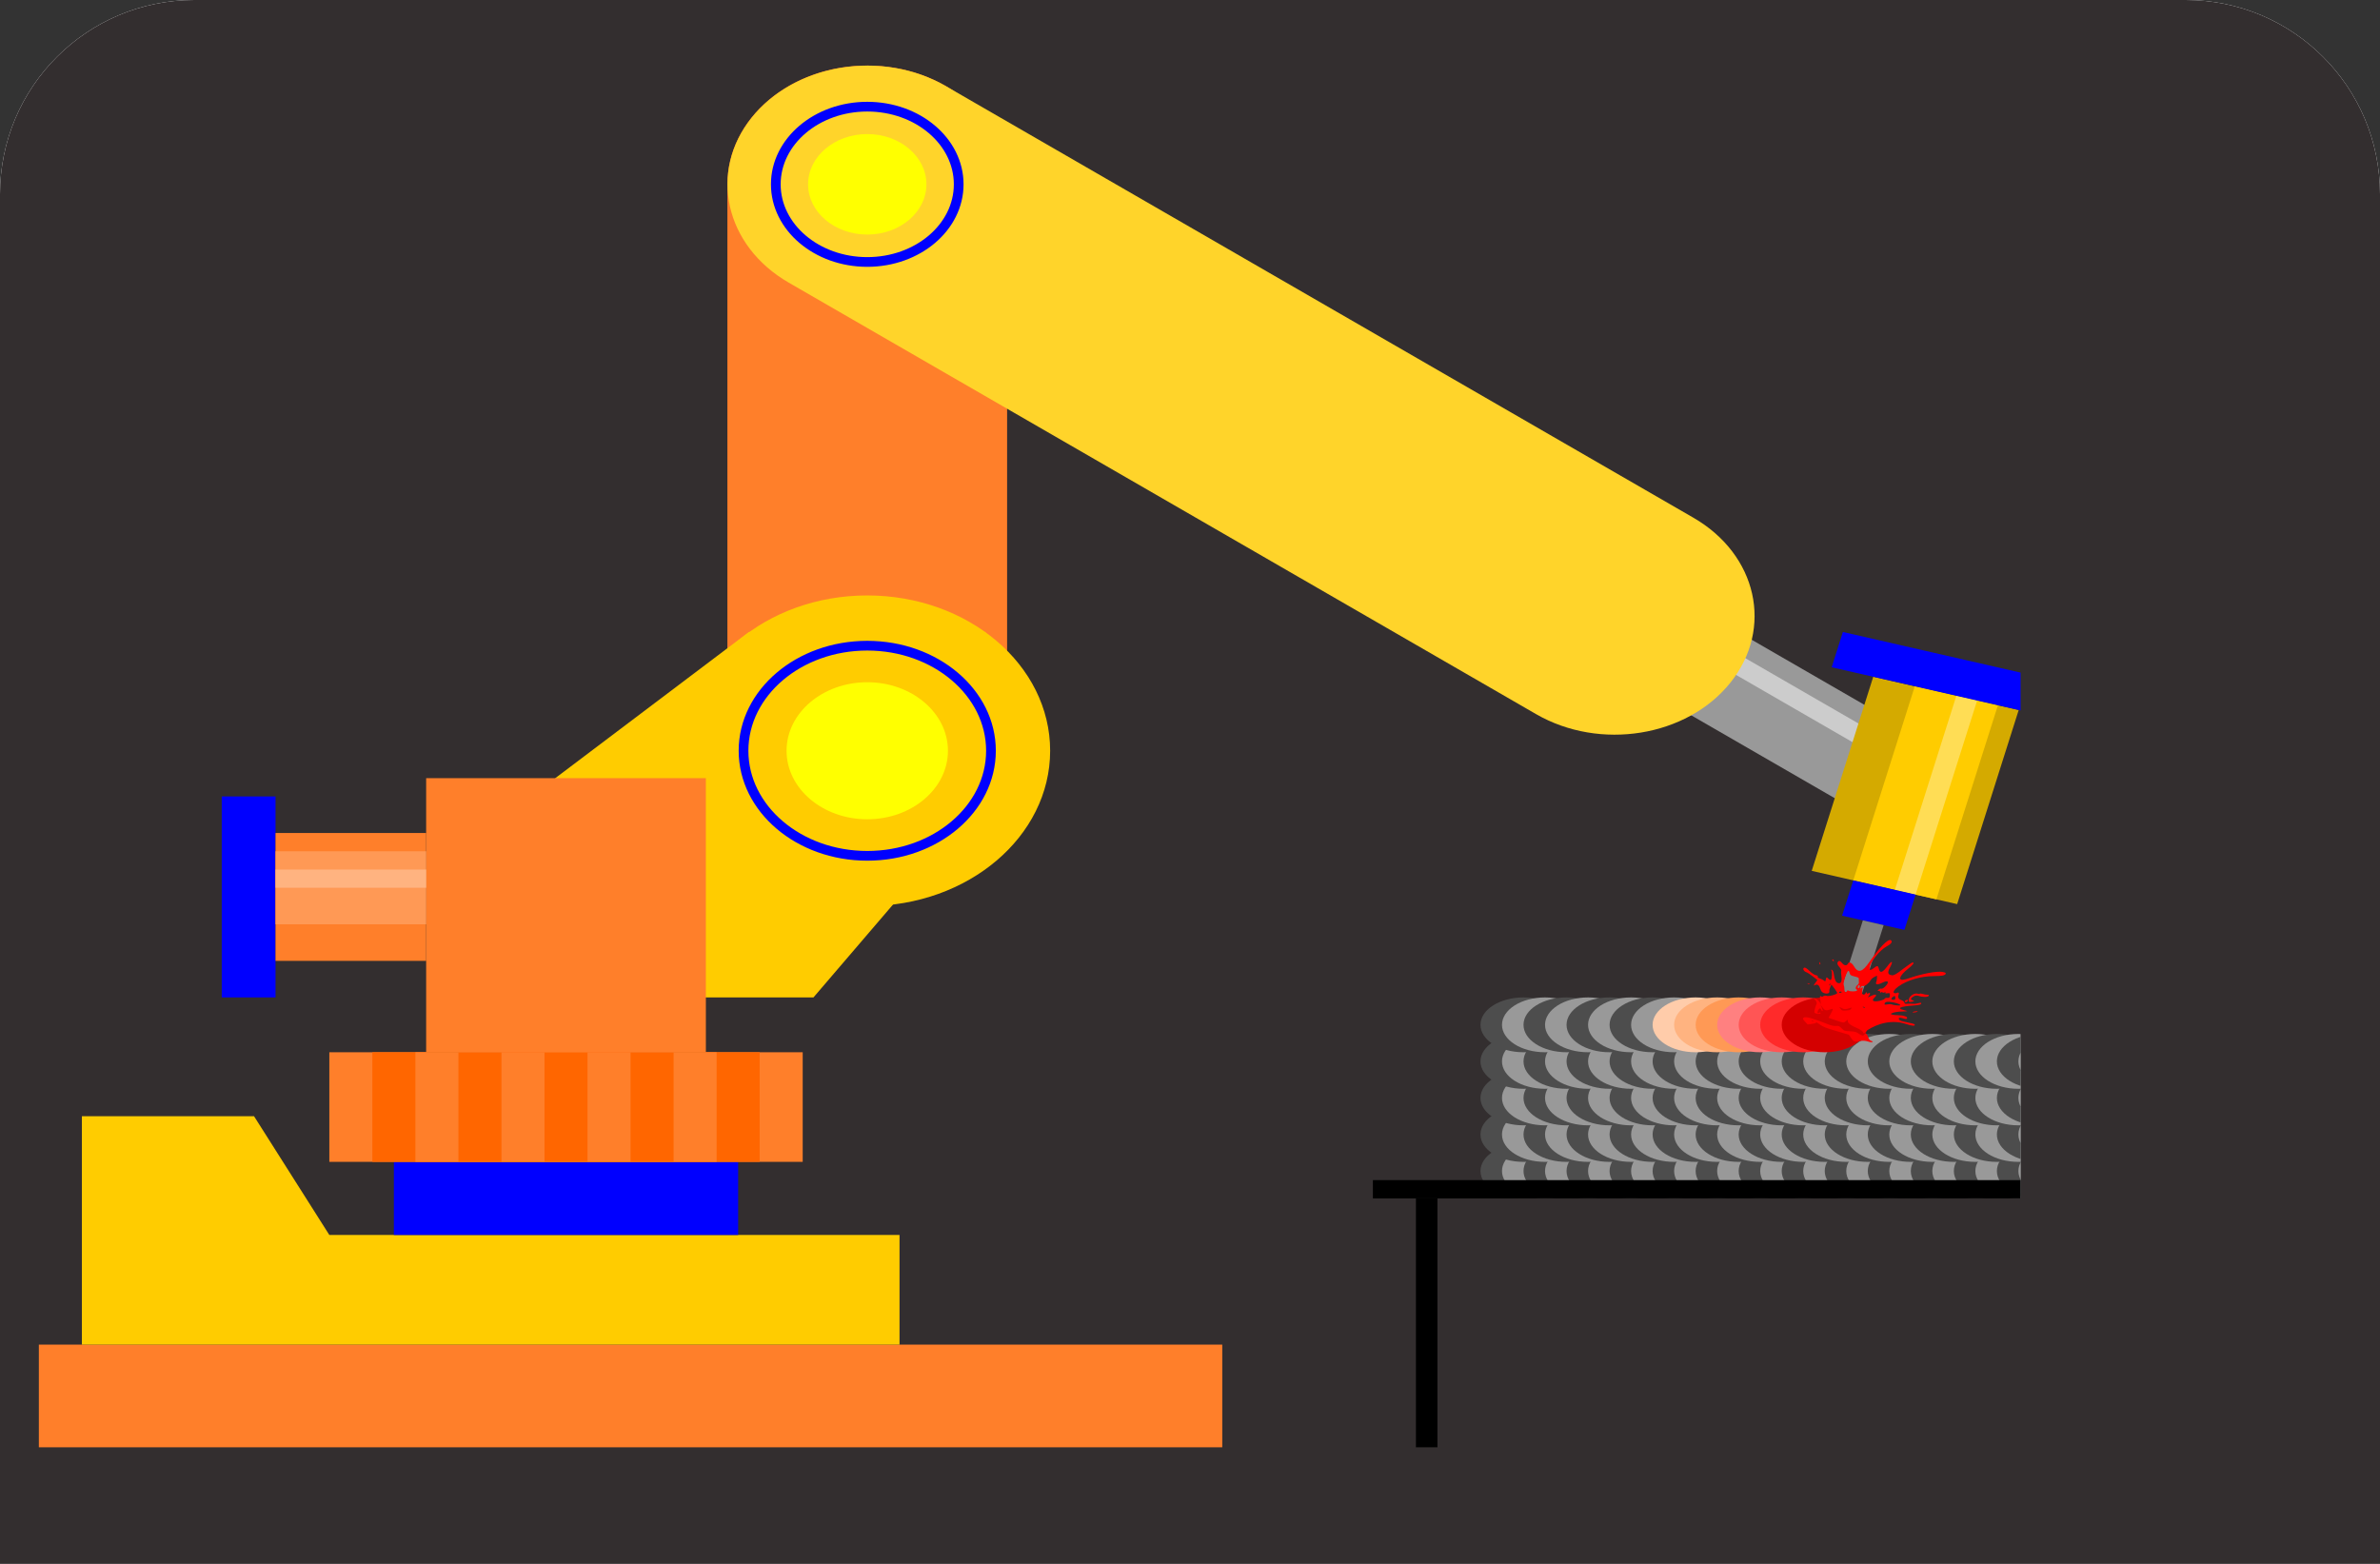 <svg width="245" height="161" viewBox="0 0 245 161" fill="none" xmlns="http://www.w3.org/2000/svg">
<rect x="0" y="0" width="245" height="161" fill="#333333" stroke="none"/>
<g clip-path="url(#clip0_1_91)">
<path d="M245 0H0V161H245V0Z" fill="white"/>
<path d="M245 0H0V161H245V0Z" fill="#332E2F"/>
<g clip-path="url(#clip1_1_91)">
<path d="M103.673 18.975C103.673 12.222 97.227 6.748 89.276 6.748C81.324 6.748 74.879 12.222 74.879 18.975V71.647C74.879 78.4 81.324 83.874 89.276 83.874C97.227 83.874 103.673 78.4 103.673 71.647V18.975Z" fill="#FF7F2A"/>
<path d="M57.159 80.112L77.094 65.063H101.458V81.993L83.738 102.685H57.159V80.112Z" fill="#FFCC00"/>
<path d="M89.276 93.28C99.674 93.28 108.103 86.121 108.103 77.29C108.103 68.459 99.674 61.301 89.276 61.301C78.878 61.301 70.449 68.459 70.449 77.29C70.449 86.121 78.878 93.28 89.276 93.28Z" fill="#FFCC00"/>
<path d="M89.276 84.344C93.863 84.344 97.582 81.186 97.582 77.29C97.582 73.394 93.863 70.236 89.276 70.236C84.688 70.236 80.97 73.394 80.97 77.29C80.97 81.186 84.688 84.344 89.276 84.344Z" fill="#FFFF00"/>
<path d="M89.276 88.107C96.31 88.107 102.012 83.264 102.012 77.29C102.012 71.316 96.31 66.474 89.276 66.474C82.242 66.474 76.54 71.316 76.54 77.29C76.54 83.264 82.242 88.107 89.276 88.107Z" stroke="#0000FF" stroke-width="1" stroke-linecap="round"/>
<path d="M172.081 61.105L165.854 68.883L193.33 84.748L199.557 76.969L172.081 61.105Z" fill="#999999"/>
<path d="M170.836 62.66L169.59 64.216L197.066 80.081L198.311 78.525L170.836 62.66Z" fill="#CCCCCC"/>
<path d="M97.383 8.875C90.808 5.078 81.853 6.527 77.382 12.112C72.912 17.696 74.618 25.301 81.194 29.098L158.126 73.519C164.701 77.316 173.656 75.867 178.126 70.282C182.597 64.698 180.891 57.093 174.315 53.296L97.383 8.875Z" fill="#FFD42A"/>
<path d="M89.276 24.148C92.64 24.148 95.367 21.832 95.367 18.975C95.367 16.118 92.64 13.802 89.276 13.802C85.912 13.802 83.185 16.118 83.185 18.975C83.185 21.832 85.912 24.148 89.276 24.148Z" fill="#FFFF00"/>
<path d="M89.276 26.97C94.475 26.97 98.689 23.391 98.689 18.975C98.689 14.56 94.475 10.981 89.276 10.981C84.077 10.981 79.862 14.56 79.862 18.975C79.862 23.391 84.077 26.97 89.276 26.97Z" stroke="#0000FF" stroke-linecap="round"/>
<path d="M207.807 73.097L192.835 69.674L186.501 89.655L201.473 93.078L207.807 73.097Z" fill="#D4AA00"/>
<path d="M205.668 72.608L197.112 70.652L190.779 90.633L199.335 92.589L205.668 72.608Z" fill="#FFCC00"/>
<path d="M203.529 72.118L201.39 71.63L195.057 91.611L197.196 92.1L203.529 72.118Z" fill="#FFDD55"/>
<path d="M213.236 70.442L189.708 65.063L188.557 68.696L212.084 74.074L213.236 70.442Z" fill="#0000FF"/>
<path d="M197.196 92.1L190.779 90.633L189.628 94.266L196.044 95.733L197.196 92.1Z" fill="#0000FF"/>
<path d="M193.905 95.243L191.766 94.755L189.463 102.02L191.602 102.509L193.905 95.243Z" fill="#808080"/>
<path d="M125.822 138.427H4V155.357H125.822V138.427Z" fill="#FF7F2A"/>
<path d="M8.43 138.427H92.598V127.14H33.902L26.149 114.913H8.43V138.427Z" fill="#FFCC00"/>
<path d="M75.986 119.615H40.547V127.14H75.986V119.615Z" fill="#0000FF"/>
<path d="M82.631 108.329H33.902V119.615H82.631V108.329Z" fill="#FF7F2A"/>
<path d="M78.201 108.329H38.332V119.615H78.201V108.329Z" fill="#FF6600"/>
<path d="M73.771 108.329H42.762V119.615H73.771V108.329Z" fill="#FF7F2A"/>
<path d="M69.341 108.329H47.192V119.615H69.341V108.329Z" fill="#FF6600"/>
<path d="M64.911 108.329H51.621V119.615H64.911V108.329Z" fill="#FF7F2A"/>
<path d="M60.481 108.329H56.051V119.615H60.481V108.329Z" fill="#FF6600"/>
<path d="M72.663 80.112H43.869V108.329H72.663V80.112Z" fill="#FF7F2A"/>
<path d="M28.364 81.993H22.827V102.685H28.364V81.993Z" fill="#0000FF"/>
<path d="M43.869 85.755H28.364V98.923H43.869V85.755Z" fill="#FF7F2A"/>
<path d="M43.869 87.636H28.364V95.161H43.869V87.636Z" fill="#FF9955"/>
<path d="M43.869 89.517H28.364V91.398H43.869V89.517Z" fill="#FFB380"/>
<path d="M161.262 120.556C161.262 118.998 159.278 117.734 156.832 117.734C154.385 117.734 152.402 118.998 152.402 120.556C152.402 122.114 154.385 123.378 156.832 123.378C159.278 123.378 161.262 122.114 161.262 120.556Z" fill="#4D4D4D"/>
<path d="M163.477 120.556C163.477 118.998 161.493 117.734 159.047 117.734C156.6 117.734 154.617 118.998 154.617 120.556C154.617 122.114 156.6 123.378 159.047 123.378C161.493 123.378 163.477 122.114 163.477 120.556Z" fill="#999999"/>
<path d="M165.692 120.556C165.692 118.998 163.708 117.734 161.262 117.734C158.815 117.734 156.832 118.998 156.832 120.556C156.832 122.114 158.815 123.378 161.262 123.378C163.708 123.378 165.692 122.114 165.692 120.556Z" fill="#4D4D4D"/>
<path d="M167.907 120.556C167.907 118.998 165.923 117.734 163.477 117.734C161.03 117.734 159.047 118.998 159.047 120.556C159.047 122.114 161.03 123.378 163.477 123.378C165.923 123.378 167.907 122.114 167.907 120.556Z" fill="#999999"/>
<path d="M170.122 120.556C170.122 118.998 168.138 117.734 165.692 117.734C163.245 117.734 161.262 118.998 161.262 120.556C161.262 122.114 163.245 123.378 165.692 123.378C168.138 123.378 170.122 122.114 170.122 120.556Z" fill="#4D4D4D"/>
<path d="M172.336 120.556C172.336 118.998 170.353 117.734 167.907 117.734C165.46 117.734 163.477 118.998 163.477 120.556C163.477 122.114 165.46 123.378 167.907 123.378C170.353 123.378 172.336 122.114 172.336 120.556Z" fill="#999999"/>
<path d="M174.551 120.556C174.551 118.998 172.568 117.734 170.121 117.734C167.675 117.734 165.692 118.998 165.692 120.556C165.692 122.114 167.675 123.378 170.121 123.378C172.568 123.378 174.551 122.114 174.551 120.556Z" fill="#4D4D4D"/>
<path d="M176.766 120.556C176.766 118.998 174.783 117.734 172.336 117.734C169.89 117.734 167.907 118.998 167.907 120.556C167.907 122.114 169.89 123.378 172.336 123.378C174.783 123.378 176.766 122.114 176.766 120.556Z" fill="#999999"/>
<path d="M178.981 120.556C178.981 118.998 176.998 117.734 174.551 117.734C172.105 117.734 170.121 118.998 170.121 120.556C170.121 122.114 172.105 123.378 174.551 123.378C176.998 123.378 178.981 122.114 178.981 120.556Z" fill="#4D4D4D"/>
<path d="M181.196 120.556C181.196 118.998 179.213 117.734 176.766 117.734C174.32 117.734 172.336 118.998 172.336 120.556C172.336 122.114 174.32 123.378 176.766 123.378C179.213 123.378 181.196 122.114 181.196 120.556Z" fill="#999999"/>
<path d="M183.411 120.556C183.411 118.998 181.428 117.734 178.981 117.734C176.535 117.734 174.551 118.998 174.551 120.556C174.551 122.114 176.535 123.378 178.981 123.378C181.428 123.378 183.411 122.114 183.411 120.556Z" fill="#4D4D4D"/>
<path d="M185.626 120.556C185.626 118.998 183.643 117.734 181.196 117.734C178.75 117.734 176.766 118.998 176.766 120.556C176.766 122.114 178.75 123.378 181.196 123.378C183.643 123.378 185.626 122.114 185.626 120.556Z" fill="#999999"/>
<path d="M187.841 120.556C187.841 118.998 185.858 117.734 183.411 117.734C180.965 117.734 178.981 118.998 178.981 120.556C178.981 122.114 180.965 123.378 183.411 123.378C185.858 123.378 187.841 122.114 187.841 120.556Z" fill="#4D4D4D"/>
<path d="M190.056 120.556C190.056 118.998 188.073 117.734 185.626 117.734C183.18 117.734 181.196 118.998 181.196 120.556C181.196 122.114 183.18 123.378 185.626 123.378C188.073 123.378 190.056 122.114 190.056 120.556Z" fill="#999999"/>
<path d="M192.271 120.556C192.271 118.998 190.288 117.734 187.841 117.734C185.395 117.734 183.411 118.998 183.411 120.556C183.411 122.114 185.395 123.378 187.841 123.378C190.288 123.378 192.271 122.114 192.271 120.556Z" fill="#4D4D4D"/>
<path d="M194.486 120.556C194.486 118.998 192.503 117.734 190.056 117.734C187.609 117.734 185.626 118.998 185.626 120.556C185.626 122.114 187.609 123.378 190.056 123.378C192.503 123.378 194.486 122.114 194.486 120.556Z" fill="#999999"/>
<path d="M196.701 120.556C196.701 118.998 194.718 117.734 192.271 117.734C189.824 117.734 187.841 118.998 187.841 120.556C187.841 122.114 189.824 123.378 192.271 123.378C194.718 123.378 196.701 122.114 196.701 120.556Z" fill="#4D4D4D"/>
<path d="M198.916 120.556C198.916 118.998 196.933 117.734 194.486 117.734C192.039 117.734 190.056 118.998 190.056 120.556C190.056 122.114 192.039 123.378 194.486 123.378C196.933 123.378 198.916 122.114 198.916 120.556Z" fill="#999999"/>
<path d="M201.131 120.556C201.131 118.998 199.147 117.734 196.701 117.734C194.254 117.734 192.271 118.998 192.271 120.556C192.271 122.114 194.254 123.378 196.701 123.378C199.147 123.378 201.131 122.114 201.131 120.556Z" fill="#4D4D4D"/>
<path d="M203.346 120.556C203.346 118.998 201.362 117.734 198.916 117.734C196.469 117.734 194.486 118.998 194.486 120.556C194.486 122.114 196.469 123.378 198.916 123.378C201.362 123.378 203.346 122.114 203.346 120.556Z" fill="#999999"/>
<path d="M205.561 120.556C205.561 118.998 203.577 117.734 201.131 117.734C198.684 117.734 196.701 118.998 196.701 120.556C196.701 122.114 198.684 123.378 201.131 123.378C203.577 123.378 205.561 122.114 205.561 120.556Z" fill="#4D4D4D"/>
<path d="M207.776 120.556C207.776 118.998 205.792 117.734 203.346 117.734C200.899 117.734 198.916 118.998 198.916 120.556C198.916 122.114 200.899 123.378 203.346 123.378C205.792 123.378 207.776 122.114 207.776 120.556Z" fill="#999999"/>
<path d="M209.991 120.556C209.991 118.998 208.007 117.734 205.561 117.734C203.114 117.734 201.131 118.998 201.131 120.556C201.131 122.114 203.114 123.378 205.561 123.378C208.007 123.378 209.991 122.114 209.991 120.556Z" fill="#4D4D4D"/>
<path d="M212.206 120.556C212.206 118.998 210.222 117.734 207.776 117.734C205.329 117.734 203.346 118.998 203.346 120.556C203.346 122.114 205.329 123.378 207.776 123.378C210.222 123.378 212.206 122.114 212.206 120.556Z" fill="#999999"/>
<path d="M214.421 120.556C214.421 118.998 212.437 117.734 209.991 117.734C207.544 117.734 205.561 118.998 205.561 120.556C205.561 122.114 207.544 123.378 209.991 123.378C212.437 123.378 214.421 122.114 214.421 120.556Z" fill="#4D4D4D"/>
<path d="M216.636 120.556C216.636 118.998 214.652 117.734 212.206 117.734C209.759 117.734 207.776 118.998 207.776 120.556C207.776 122.114 209.759 123.378 212.206 123.378C214.652 123.378 216.636 122.114 216.636 120.556Z" fill="#999999"/>
<path d="M161.262 116.794C161.262 115.235 159.278 113.972 156.832 113.972C154.385 113.972 152.402 115.235 152.402 116.794C152.402 118.352 154.385 119.615 156.832 119.615C159.278 119.615 161.262 118.352 161.262 116.794Z" fill="#4D4D4D"/>
<path d="M163.477 116.794C163.477 115.235 161.493 113.972 159.047 113.972C156.6 113.972 154.617 115.235 154.617 116.794C154.617 118.352 156.6 119.615 159.047 119.615C161.493 119.615 163.477 118.352 163.477 116.794Z" fill="#999999"/>
<path d="M165.692 116.794C165.692 115.235 163.708 113.972 161.262 113.972C158.815 113.972 156.832 115.235 156.832 116.794C156.832 118.352 158.815 119.615 161.262 119.615C163.708 119.615 165.692 118.352 165.692 116.794Z" fill="#4D4D4D"/>
<path d="M167.907 116.794C167.907 115.235 165.923 113.972 163.477 113.972C161.03 113.972 159.047 115.235 159.047 116.794C159.047 118.352 161.03 119.615 163.477 119.615C165.923 119.615 167.907 118.352 167.907 116.794Z" fill="#999999"/>
<path d="M170.122 116.794C170.122 115.235 168.138 113.972 165.692 113.972C163.245 113.972 161.262 115.235 161.262 116.794C161.262 118.352 163.245 119.615 165.692 119.615C168.138 119.615 170.122 118.352 170.122 116.794Z" fill="#4D4D4D"/>
<path d="M172.336 116.794C172.336 115.235 170.353 113.972 167.907 113.972C165.46 113.972 163.477 115.235 163.477 116.794C163.477 118.352 165.46 119.615 167.907 119.615C170.353 119.615 172.336 118.352 172.336 116.794Z" fill="#999999"/>
<path d="M174.551 116.794C174.551 115.235 172.568 113.972 170.121 113.972C167.675 113.972 165.692 115.235 165.692 116.794C165.692 118.352 167.675 119.615 170.121 119.615C172.568 119.615 174.551 118.352 174.551 116.794Z" fill="#4D4D4D"/>
<path d="M176.766 116.794C176.766 115.235 174.783 113.972 172.336 113.972C169.89 113.972 167.907 115.235 167.907 116.794C167.907 118.352 169.89 119.615 172.336 119.615C174.783 119.615 176.766 118.352 176.766 116.794Z" fill="#999999"/>
<path d="M178.981 116.794C178.981 115.235 176.998 113.972 174.551 113.972C172.105 113.972 170.121 115.235 170.121 116.794C170.121 118.352 172.105 119.615 174.551 119.615C176.998 119.615 178.981 118.352 178.981 116.794Z" fill="#4D4D4D"/>
<path d="M181.196 116.794C181.196 115.235 179.213 113.972 176.766 113.972C174.32 113.972 172.336 115.235 172.336 116.794C172.336 118.352 174.32 119.615 176.766 119.615C179.213 119.615 181.196 118.352 181.196 116.794Z" fill="#999999"/>
<path d="M183.411 116.794C183.411 115.235 181.428 113.972 178.981 113.972C176.535 113.972 174.551 115.235 174.551 116.794C174.551 118.352 176.535 119.615 178.981 119.615C181.428 119.615 183.411 118.352 183.411 116.794Z" fill="#4D4D4D"/>
<path d="M185.626 116.794C185.626 115.235 183.643 113.972 181.196 113.972C178.75 113.972 176.766 115.235 176.766 116.794C176.766 118.352 178.75 119.615 181.196 119.615C183.643 119.615 185.626 118.352 185.626 116.794Z" fill="#999999"/>
<path d="M187.841 116.794C187.841 115.235 185.858 113.972 183.411 113.972C180.965 113.972 178.981 115.235 178.981 116.794C178.981 118.352 180.965 119.615 183.411 119.615C185.858 119.615 187.841 118.352 187.841 116.794Z" fill="#4D4D4D"/>
<path d="M190.056 116.794C190.056 115.235 188.073 113.972 185.626 113.972C183.18 113.972 181.196 115.235 181.196 116.794C181.196 118.352 183.18 119.615 185.626 119.615C188.073 119.615 190.056 118.352 190.056 116.794Z" fill="#999999"/>
<path d="M192.271 116.794C192.271 115.235 190.288 113.972 187.841 113.972C185.395 113.972 183.411 115.235 183.411 116.794C183.411 118.352 185.395 119.615 187.841 119.615C190.288 119.615 192.271 118.352 192.271 116.794Z" fill="#4D4D4D"/>
<path d="M194.486 116.794C194.486 115.235 192.503 113.972 190.056 113.972C187.609 113.972 185.626 115.235 185.626 116.794C185.626 118.352 187.609 119.615 190.056 119.615C192.503 119.615 194.486 118.352 194.486 116.794Z" fill="#999999"/>
<path d="M196.701 116.794C196.701 115.235 194.718 113.972 192.271 113.972C189.824 113.972 187.841 115.235 187.841 116.794C187.841 118.352 189.824 119.615 192.271 119.615C194.718 119.615 196.701 118.352 196.701 116.794Z" fill="#4D4D4D"/>
<path d="M198.916 116.794C198.916 115.235 196.933 113.972 194.486 113.972C192.039 113.972 190.056 115.235 190.056 116.794C190.056 118.352 192.039 119.615 194.486 119.615C196.933 119.615 198.916 118.352 198.916 116.794Z" fill="#999999"/>
<path d="M201.131 116.794C201.131 115.235 199.147 113.972 196.701 113.972C194.254 113.972 192.271 115.235 192.271 116.794C192.271 118.352 194.254 119.615 196.701 119.615C199.147 119.615 201.131 118.352 201.131 116.794Z" fill="#4D4D4D"/>
<path d="M203.346 116.794C203.346 115.235 201.362 113.972 198.916 113.972C196.469 113.972 194.486 115.235 194.486 116.794C194.486 118.352 196.469 119.615 198.916 119.615C201.362 119.615 203.346 118.352 203.346 116.794Z" fill="#999999"/>
<path d="M205.561 116.794C205.561 115.235 203.577 113.972 201.131 113.972C198.684 113.972 196.701 115.235 196.701 116.794C196.701 118.352 198.684 119.615 201.131 119.615C203.577 119.615 205.561 118.352 205.561 116.794Z" fill="#4D4D4D"/>
<path d="M207.776 116.794C207.776 115.235 205.792 113.972 203.346 113.972C200.899 113.972 198.916 115.235 198.916 116.794C198.916 118.352 200.899 119.615 203.346 119.615C205.792 119.615 207.776 118.352 207.776 116.794Z" fill="#999999"/>
<path d="M209.991 116.794C209.991 115.235 208.007 113.972 205.561 113.972C203.114 113.972 201.131 115.235 201.131 116.794C201.131 118.352 203.114 119.615 205.561 119.615C208.007 119.615 209.991 118.352 209.991 116.794Z" fill="#4D4D4D"/>
<path d="M212.206 116.794C212.206 115.235 210.222 113.972 207.776 113.972C205.329 113.972 203.346 115.235 203.346 116.794C203.346 118.352 205.329 119.615 207.776 119.615C210.222 119.615 212.206 118.352 212.206 116.794Z" fill="#999999"/>
<path d="M214.421 116.794C214.421 115.235 212.437 113.972 209.991 113.972C207.544 113.972 205.561 115.235 205.561 116.794C205.561 118.352 207.544 119.615 209.991 119.615C212.437 119.615 214.421 118.352 214.421 116.794Z" fill="#4D4D4D"/>
<path d="M216.636 116.794C216.636 115.235 214.652 113.972 212.206 113.972C209.759 113.972 207.776 115.235 207.776 116.794C207.776 118.352 209.759 119.615 212.206 119.615C214.652 119.615 216.636 118.352 216.636 116.794Z" fill="#999999"/>
<path d="M161.262 113.031C161.262 111.473 159.278 110.21 156.832 110.21C154.385 110.21 152.402 111.473 152.402 113.031C152.402 114.59 154.385 115.853 156.832 115.853C159.278 115.853 161.262 114.59 161.262 113.031Z" fill="#4D4D4D"/>
<path d="M163.477 113.031C163.477 111.473 161.493 110.21 159.047 110.21C156.6 110.21 154.617 111.473 154.617 113.031C154.617 114.59 156.6 115.853 159.047 115.853C161.493 115.853 163.477 114.59 163.477 113.031Z" fill="#999999"/>
<path d="M165.692 113.031C165.692 111.473 163.708 110.21 161.262 110.21C158.815 110.21 156.832 111.473 156.832 113.031C156.832 114.59 158.815 115.853 161.262 115.853C163.708 115.853 165.692 114.59 165.692 113.031Z" fill="#4D4D4D"/>
<path d="M167.907 113.031C167.907 111.473 165.923 110.21 163.477 110.21C161.03 110.21 159.047 111.473 159.047 113.031C159.047 114.59 161.03 115.853 163.477 115.853C165.923 115.853 167.907 114.59 167.907 113.031Z" fill="#999999"/>
<path d="M170.122 113.031C170.122 111.473 168.138 110.21 165.692 110.21C163.245 110.21 161.262 111.473 161.262 113.031C161.262 114.59 163.245 115.853 165.692 115.853C168.138 115.853 170.122 114.59 170.122 113.031Z" fill="#4D4D4D"/>
<path d="M172.336 113.031C172.336 111.473 170.353 110.21 167.907 110.21C165.46 110.21 163.477 111.473 163.477 113.031C163.477 114.59 165.46 115.853 167.907 115.853C170.353 115.853 172.336 114.59 172.336 113.031Z" fill="#999999"/>
<path d="M174.551 113.031C174.551 111.473 172.568 110.21 170.121 110.21C167.675 110.21 165.692 111.473 165.692 113.031C165.692 114.59 167.675 115.853 170.121 115.853C172.568 115.853 174.551 114.59 174.551 113.031Z" fill="#4D4D4D"/>
<path d="M176.766 113.031C176.766 111.473 174.783 110.21 172.336 110.21C169.89 110.21 167.907 111.473 167.907 113.031C167.907 114.59 169.89 115.853 172.336 115.853C174.783 115.853 176.766 114.59 176.766 113.031Z" fill="#999999"/>
<path d="M178.981 113.031C178.981 111.473 176.998 110.21 174.551 110.21C172.105 110.21 170.121 111.473 170.121 113.031C170.121 114.59 172.105 115.853 174.551 115.853C176.998 115.853 178.981 114.59 178.981 113.031Z" fill="#4D4D4D"/>
<path d="M181.196 113.031C181.196 111.473 179.213 110.21 176.766 110.21C174.32 110.21 172.336 111.473 172.336 113.031C172.336 114.59 174.32 115.853 176.766 115.853C179.213 115.853 181.196 114.59 181.196 113.031Z" fill="#999999"/>
<path d="M183.411 113.031C183.411 111.473 181.428 110.21 178.981 110.21C176.535 110.21 174.551 111.473 174.551 113.031C174.551 114.59 176.535 115.853 178.981 115.853C181.428 115.853 183.411 114.59 183.411 113.031Z" fill="#4D4D4D"/>
<path d="M185.626 113.031C185.626 111.473 183.643 110.21 181.196 110.21C178.75 110.21 176.766 111.473 176.766 113.031C176.766 114.59 178.75 115.853 181.196 115.853C183.643 115.853 185.626 114.59 185.626 113.031Z" fill="#999999"/>
<path d="M187.841 113.031C187.841 111.473 185.858 110.21 183.411 110.21C180.965 110.21 178.981 111.473 178.981 113.031C178.981 114.59 180.965 115.853 183.411 115.853C185.858 115.853 187.841 114.59 187.841 113.031Z" fill="#4D4D4D"/>
<path d="M190.056 113.031C190.056 111.473 188.073 110.21 185.626 110.21C183.18 110.21 181.196 111.473 181.196 113.031C181.196 114.59 183.18 115.853 185.626 115.853C188.073 115.853 190.056 114.59 190.056 113.031Z" fill="#999999"/>
<path d="M192.271 113.031C192.271 111.473 190.288 110.21 187.841 110.21C185.395 110.21 183.411 111.473 183.411 113.031C183.411 114.59 185.395 115.853 187.841 115.853C190.288 115.853 192.271 114.59 192.271 113.031Z" fill="#4D4D4D"/>
<path d="M194.486 113.031C194.486 111.473 192.503 110.21 190.056 110.21C187.609 110.21 185.626 111.473 185.626 113.031C185.626 114.59 187.609 115.853 190.056 115.853C192.503 115.853 194.486 114.59 194.486 113.031Z" fill="#999999"/>
<path d="M196.701 113.031C196.701 111.473 194.718 110.21 192.271 110.21C189.824 110.21 187.841 111.473 187.841 113.031C187.841 114.59 189.824 115.853 192.271 115.853C194.718 115.853 196.701 114.59 196.701 113.031Z" fill="#4D4D4D"/>
<path d="M198.916 113.031C198.916 111.473 196.933 110.21 194.486 110.21C192.039 110.21 190.056 111.473 190.056 113.031C190.056 114.59 192.039 115.853 194.486 115.853C196.933 115.853 198.916 114.59 198.916 113.031Z" fill="#999999"/>
<path d="M201.131 113.031C201.131 111.473 199.147 110.21 196.701 110.21C194.254 110.21 192.271 111.473 192.271 113.031C192.271 114.59 194.254 115.853 196.701 115.853C199.147 115.853 201.131 114.59 201.131 113.031Z" fill="#4D4D4D"/>
<path d="M203.346 113.031C203.346 111.473 201.362 110.21 198.916 110.21C196.469 110.21 194.486 111.473 194.486 113.031C194.486 114.59 196.469 115.853 198.916 115.853C201.362 115.853 203.346 114.59 203.346 113.031Z" fill="#999999"/>
<path d="M205.561 113.031C205.561 111.473 203.577 110.21 201.131 110.21C198.684 110.21 196.701 111.473 196.701 113.031C196.701 114.59 198.684 115.853 201.131 115.853C203.577 115.853 205.561 114.59 205.561 113.031Z" fill="#4D4D4D"/>
<path d="M207.776 113.031C207.776 111.473 205.792 110.21 203.346 110.21C200.899 110.21 198.916 111.473 198.916 113.031C198.916 114.59 200.899 115.853 203.346 115.853C205.792 115.853 207.776 114.59 207.776 113.031Z" fill="#999999"/>
<path d="M209.991 113.031C209.991 111.473 208.007 110.21 205.561 110.21C203.114 110.21 201.131 111.473 201.131 113.031C201.131 114.59 203.114 115.853 205.561 115.853C208.007 115.853 209.991 114.59 209.991 113.031Z" fill="#4D4D4D"/>
<path d="M212.206 113.031C212.206 111.473 210.222 110.21 207.776 110.21C205.329 110.21 203.346 111.473 203.346 113.031C203.346 114.59 205.329 115.853 207.776 115.853C210.222 115.853 212.206 114.59 212.206 113.031Z" fill="#999999"/>
<path d="M214.421 113.031C214.421 111.473 212.437 110.21 209.991 110.21C207.544 110.21 205.561 111.473 205.561 113.031C205.561 114.59 207.544 115.853 209.991 115.853C212.437 115.853 214.421 114.59 214.421 113.031Z" fill="#4D4D4D"/>
<path d="M216.636 113.031C216.636 111.473 214.652 110.21 212.206 110.21C209.759 110.21 207.776 111.473 207.776 113.031C207.776 114.59 209.759 115.853 212.206 115.853C214.652 115.853 216.636 114.59 216.636 113.031Z" fill="#999999"/>
<path d="M161.262 109.269C161.262 107.711 159.278 106.447 156.832 106.447C154.385 106.447 152.402 107.711 152.402 109.269C152.402 110.828 154.385 112.091 156.832 112.091C159.278 112.091 161.262 110.828 161.262 109.269Z" fill="#4D4D4D"/>
<path d="M163.477 109.269C163.477 107.711 161.493 106.447 159.047 106.447C156.6 106.447 154.617 107.711 154.617 109.269C154.617 110.828 156.6 112.091 159.047 112.091C161.493 112.091 163.477 110.828 163.477 109.269Z" fill="#999999"/>
<path d="M165.692 109.269C165.692 107.711 163.708 106.447 161.262 106.447C158.815 106.447 156.832 107.711 156.832 109.269C156.832 110.828 158.815 112.091 161.262 112.091C163.708 112.091 165.692 110.828 165.692 109.269Z" fill="#4D4D4D"/>
<path d="M167.907 109.269C167.907 107.711 165.923 106.447 163.477 106.447C161.03 106.447 159.047 107.711 159.047 109.269C159.047 110.828 161.03 112.091 163.477 112.091C165.923 112.091 167.907 110.828 167.907 109.269Z" fill="#999999"/>
<path d="M170.122 109.269C170.122 107.711 168.138 106.447 165.692 106.447C163.245 106.447 161.262 107.711 161.262 109.269C161.262 110.828 163.245 112.091 165.692 112.091C168.138 112.091 170.122 110.828 170.122 109.269Z" fill="#4D4D4D"/>
<path d="M172.336 109.269C172.336 107.711 170.353 106.447 167.907 106.447C165.46 106.447 163.477 107.711 163.477 109.269C163.477 110.828 165.46 112.091 167.907 112.091C170.353 112.091 172.336 110.828 172.336 109.269Z" fill="#999999"/>
<path d="M174.551 109.269C174.551 107.711 172.568 106.447 170.121 106.447C167.675 106.447 165.692 107.711 165.692 109.269C165.692 110.828 167.675 112.091 170.121 112.091C172.568 112.091 174.551 110.828 174.551 109.269Z" fill="#4D4D4D"/>
<path d="M176.766 109.269C176.766 107.711 174.783 106.447 172.336 106.447C169.89 106.447 167.907 107.711 167.907 109.269C167.907 110.828 169.89 112.091 172.336 112.091C174.783 112.091 176.766 110.828 176.766 109.269Z" fill="#999999"/>
<path d="M178.981 109.269C178.981 107.711 176.998 106.447 174.551 106.447C172.105 106.447 170.121 107.711 170.121 109.269C170.121 110.828 172.105 112.091 174.551 112.091C176.998 112.091 178.981 110.828 178.981 109.269Z" fill="#4D4D4D"/>
<path d="M181.196 109.269C181.196 107.711 179.213 106.447 176.766 106.447C174.32 106.447 172.336 107.711 172.336 109.269C172.336 110.828 174.32 112.091 176.766 112.091C179.213 112.091 181.196 110.828 181.196 109.269Z" fill="#999999"/>
<path d="M183.411 109.269C183.411 107.711 181.428 106.447 178.981 106.447C176.535 106.447 174.551 107.711 174.551 109.269C174.551 110.828 176.535 112.091 178.981 112.091C181.428 112.091 183.411 110.828 183.411 109.269Z" fill="#4D4D4D"/>
<path d="M185.626 109.269C185.626 107.711 183.643 106.447 181.196 106.447C178.75 106.447 176.766 107.711 176.766 109.269C176.766 110.828 178.75 112.091 181.196 112.091C183.643 112.091 185.626 110.828 185.626 109.269Z" fill="#999999"/>
<path d="M187.841 109.269C187.841 107.711 185.858 106.447 183.411 106.447C180.965 106.447 178.981 107.711 178.981 109.269C178.981 110.828 180.965 112.091 183.411 112.091C185.858 112.091 187.841 110.828 187.841 109.269Z" fill="#4D4D4D"/>
<path d="M190.056 109.269C190.056 107.711 188.073 106.447 185.626 106.447C183.18 106.447 181.196 107.711 181.196 109.269C181.196 110.828 183.18 112.091 185.626 112.091C188.073 112.091 190.056 110.828 190.056 109.269Z" fill="#999999"/>
<path d="M192.271 109.269C192.271 107.711 190.288 106.447 187.841 106.447C185.395 106.447 183.411 107.711 183.411 109.269C183.411 110.828 185.395 112.091 187.841 112.091C190.288 112.091 192.271 110.828 192.271 109.269Z" fill="#4D4D4D"/>
<path d="M194.486 109.269C194.486 107.711 192.503 106.447 190.056 106.447C187.609 106.447 185.626 107.711 185.626 109.269C185.626 110.828 187.609 112.091 190.056 112.091C192.503 112.091 194.486 110.828 194.486 109.269Z" fill="#999999"/>
<path d="M196.701 109.269C196.701 107.711 194.718 106.447 192.271 106.447C189.824 106.447 187.841 107.711 187.841 109.269C187.841 110.828 189.824 112.091 192.271 112.091C194.718 112.091 196.701 110.828 196.701 109.269Z" fill="#4D4D4D"/>
<path d="M198.916 109.269C198.916 107.711 196.933 106.447 194.486 106.447C192.039 106.447 190.056 107.711 190.056 109.269C190.056 110.828 192.039 112.091 194.486 112.091C196.933 112.091 198.916 110.828 198.916 109.269Z" fill="#999999"/>
<path d="M201.131 109.269C201.131 107.711 199.147 106.447 196.701 106.447C194.254 106.447 192.271 107.711 192.271 109.269C192.271 110.828 194.254 112.091 196.701 112.091C199.147 112.091 201.131 110.828 201.131 109.269Z" fill="#4D4D4D"/>
<path d="M203.346 109.269C203.346 107.711 201.362 106.447 198.916 106.447C196.469 106.447 194.486 107.711 194.486 109.269C194.486 110.828 196.469 112.091 198.916 112.091C201.362 112.091 203.346 110.828 203.346 109.269Z" fill="#999999"/>
<path d="M205.561 109.269C205.561 107.711 203.577 106.447 201.131 106.447C198.684 106.447 196.701 107.711 196.701 109.269C196.701 110.828 198.684 112.091 201.131 112.091C203.577 112.091 205.561 110.828 205.561 109.269Z" fill="#4D4D4D"/>
<path d="M207.776 109.269C207.776 107.711 205.792 106.447 203.346 106.447C200.899 106.447 198.916 107.711 198.916 109.269C198.916 110.828 200.899 112.091 203.346 112.091C205.792 112.091 207.776 110.828 207.776 109.269Z" fill="#999999"/>
<path d="M209.991 109.269C209.991 107.711 208.007 106.447 205.561 106.447C203.114 106.447 201.131 107.711 201.131 109.269C201.131 110.828 203.114 112.091 205.561 112.091C208.007 112.091 209.991 110.828 209.991 109.269Z" fill="#4D4D4D"/>
<path d="M212.206 109.269C212.206 107.711 210.222 106.447 207.776 106.447C205.329 106.447 203.346 107.711 203.346 109.269C203.346 110.828 205.329 112.091 207.776 112.091C210.222 112.091 212.206 110.828 212.206 109.269Z" fill="#999999"/>
<path d="M214.421 109.269C214.421 107.711 212.437 106.447 209.991 106.447C207.544 106.447 205.561 107.711 205.561 109.269C205.561 110.828 207.544 112.091 209.991 112.091C212.437 112.091 214.421 110.828 214.421 109.269Z" fill="#4D4D4D"/>
<path d="M216.636 109.269C216.636 107.711 214.652 106.447 212.206 106.447C209.759 106.447 207.776 107.711 207.776 109.269C207.776 110.828 209.759 112.091 212.206 112.091C214.652 112.091 216.636 110.828 216.636 109.269Z" fill="#999999"/>
<path d="M161.262 105.507C161.262 103.949 159.278 102.685 156.832 102.685C154.385 102.685 152.402 103.949 152.402 105.507C152.402 107.065 154.385 108.329 156.832 108.329C159.278 108.329 161.262 107.065 161.262 105.507Z" fill="#4D4D4D"/>
<path d="M163.477 105.507C163.477 103.949 161.493 102.685 159.047 102.685C156.6 102.685 154.617 103.949 154.617 105.507C154.617 107.065 156.6 108.329 159.047 108.329C161.493 108.329 163.477 107.065 163.477 105.507Z" fill="#999999"/>
<path d="M165.692 105.507C165.692 103.949 163.708 102.685 161.262 102.685C158.815 102.685 156.832 103.949 156.832 105.507C156.832 107.065 158.815 108.329 161.262 108.329C163.708 108.329 165.692 107.065 165.692 105.507Z" fill="#4D4D4D"/>
<path d="M167.907 105.507C167.907 103.949 165.923 102.685 163.477 102.685C161.03 102.685 159.047 103.949 159.047 105.507C159.047 107.065 161.03 108.329 163.477 108.329C165.923 108.329 167.907 107.065 167.907 105.507Z" fill="#999999"/>
<path d="M170.122 105.507C170.122 103.949 168.138 102.685 165.692 102.685C163.245 102.685 161.262 103.949 161.262 105.507C161.262 107.065 163.245 108.329 165.692 108.329C168.138 108.329 170.122 107.065 170.122 105.507Z" fill="#4D4D4D"/>
<path d="M172.336 105.507C172.336 103.949 170.353 102.685 167.907 102.685C165.46 102.685 163.477 103.949 163.477 105.507C163.477 107.065 165.46 108.329 167.907 108.329C170.353 108.329 172.336 107.065 172.336 105.507Z" fill="#999999"/>
<path d="M174.551 105.507C174.551 103.949 172.568 102.685 170.121 102.685C167.675 102.685 165.692 103.949 165.692 105.507C165.692 107.065 167.675 108.329 170.121 108.329C172.568 108.329 174.551 107.065 174.551 105.507Z" fill="#4D4D4D"/>
<path d="M176.766 105.507C176.766 103.949 174.783 102.685 172.336 102.685C169.89 102.685 167.907 103.949 167.907 105.507C167.907 107.065 169.89 108.329 172.336 108.329C174.783 108.329 176.766 107.065 176.766 105.507Z" fill="#999999"/>
<path d="M178.981 105.507C178.981 103.949 176.998 102.685 174.551 102.685C172.105 102.685 170.121 103.949 170.121 105.507C170.121 107.065 172.105 108.329 174.551 108.329C176.998 108.329 178.981 107.065 178.981 105.507Z" fill="#FFCCAA"/>
<path d="M181.196 105.507C181.196 103.949 179.213 102.685 176.766 102.685C174.32 102.685 172.336 103.949 172.336 105.507C172.336 107.065 174.32 108.329 176.766 108.329C179.213 108.329 181.196 107.065 181.196 105.507Z" fill="#FFB380"/>
<path d="M183.411 105.507C183.411 103.949 181.428 102.685 178.981 102.685C176.535 102.685 174.551 103.949 174.551 105.507C174.551 107.065 176.535 108.329 178.981 108.329C181.428 108.329 183.411 107.065 183.411 105.507Z" fill="#FF9955"/>
<path d="M185.626 105.507C185.626 103.949 183.643 102.685 181.196 102.685C178.75 102.685 176.766 103.949 176.766 105.507C176.766 107.065 178.75 108.329 181.196 108.329C183.643 108.329 185.626 107.065 185.626 105.507Z" fill="#FF8080"/>
<path d="M187.841 105.507C187.841 103.949 185.858 102.685 183.411 102.685C180.965 102.685 178.981 103.949 178.981 105.507C178.981 107.065 180.965 108.329 183.411 108.329C185.858 108.329 187.841 107.065 187.841 105.507Z" fill="#FF5555"/>
<path d="M190.056 105.507C190.056 103.949 188.073 102.685 185.626 102.685C183.18 102.685 181.196 103.949 181.196 105.507C181.196 107.065 183.18 108.329 185.626 108.329C188.073 108.329 190.056 107.065 190.056 105.507Z" fill="#FF2A2A"/>
<path d="M192.271 105.507C192.271 103.949 190.288 102.685 187.841 102.685C185.395 102.685 183.411 103.949 183.411 105.507C183.411 107.065 185.395 108.329 187.841 108.329C190.288 108.329 192.271 107.065 192.271 105.507Z" fill="#D40000"/>
<path d="M147.972 123.378H145.757V161H147.972V123.378Z" fill="black"/>
<path d="M241 121.496H141.327V123.378H241V121.496Z" fill="black"/>
<path d="M190.546 106.849L190.327 106.523L189.028 106.143C187.978 105.836 187.66 105.711 187.366 105.49C187.165 105.34 186.97 105.228 186.932 105.242C186.894 105.256 186.902 105.282 186.95 105.3C186.998 105.318 186.823 105.363 186.562 105.401L186.086 105.469L185.806 105.171C185.583 104.935 185.557 104.852 185.678 104.766C185.875 104.626 186.628 104.834 188.21 105.464C188.487 105.575 188.813 105.641 188.999 105.624C189.282 105.599 189.343 105.624 189.582 105.868C189.842 106.134 189.864 106.142 190.442 106.169C190.939 106.193 191.083 106.232 191.336 106.414C191.66 106.647 191.85 106.667 191.94 106.477C192.031 106.287 192.163 106.394 192.31 106.777C192.397 107.004 192.521 107.147 192.65 107.171C192.775 107.195 192.811 107.235 192.746 107.276C192.687 107.313 192.474 107.286 192.272 107.217C192.04 107.137 191.738 107.121 191.452 107.174C190.887 107.277 190.818 107.253 190.546 106.849L190.546 106.849ZM186.699 105.153C186.68 105.115 186.598 105.084 186.517 105.083C186.428 105.082 186.441 105.11 186.552 105.152C186.652 105.191 186.718 105.191 186.699 105.153L186.699 105.153ZM191.797 106.307C191.838 106.221 191.494 105.973 191.128 105.823C190.549 105.588 190.216 105.337 190.219 105.142C190.223 104.948 190.215 104.948 190.012 105.13C189.805 105.316 189.782 105.314 189.017 105.052L188.233 104.783L188.42 104.442C188.758 103.827 188.756 103.797 188.382 103.932C187.973 104.08 187.831 104.036 187.583 103.684L187.389 103.41L187.549 103.768C187.637 103.965 187.66 104.109 187.6 104.089C187.54 104.068 187.482 104.006 187.47 103.949C187.429 103.747 187.266 103.789 187.151 104.03C187.086 104.166 187.077 104.291 187.13 104.31C187.183 104.328 187.245 104.304 187.268 104.256C187.291 104.208 187.346 104.211 187.39 104.261C187.496 104.385 187.213 104.43 186.929 104.334C186.751 104.274 186.735 104.197 186.829 103.848C186.89 103.62 186.966 103.405 186.996 103.371C187.078 103.28 186.954 103 186.764 102.844C186.615 102.721 186.624 102.716 186.855 102.79C186.995 102.835 187.186 102.985 187.28 103.123L187.45 103.375L187.382 102.92C187.331 102.576 187.346 102.489 187.443 102.566C187.52 102.627 187.62 102.624 187.694 102.557C187.761 102.496 187.918 102.481 188.043 102.524C188.259 102.598 189.051 102.394 189.121 102.247C189.139 102.209 189.014 101.994 188.843 101.769L188.532 101.36L188.407 101.625C188.339 101.771 188.297 101.958 188.315 102.041C188.362 102.257 188.098 102.351 187.767 102.238C187.574 102.172 187.463 102.05 187.396 101.829C187.271 101.419 187.095 101.287 186.841 101.415C186.663 101.505 186.665 101.48 186.861 101.204L187.084 100.89L186.623 100.526C186.369 100.325 186.062 100.127 185.94 100.086C185.665 99.991 185.532 99.694 185.733 99.621C185.83 99.587 185.999 99.693 186.278 99.964C186.511 100.19 186.786 100.374 186.927 100.398C187.085 100.424 187.154 100.478 187.121 100.547C187.09 100.614 187.175 100.687 187.34 100.737C187.489 100.781 187.678 100.876 187.761 100.948C187.894 101.064 187.917 101.051 187.952 100.839C187.995 100.574 188.035 100.567 188.246 100.781C188.328 100.864 188.425 100.902 188.476 100.87C188.595 100.796 188.629 100.033 188.519 99.902C188.456 99.827 188.472 99.812 188.579 99.847C188.66 99.874 188.748 100.062 188.774 100.264C188.848 100.834 188.976 101.127 189.182 101.197C189.496 101.305 189.635 101.064 189.558 100.544C189.518 100.279 189.511 100.01 189.541 99.946C189.571 99.883 189.479 99.703 189.338 99.546C189.182 99.373 189.11 99.197 189.157 99.099C189.27 98.861 189.405 98.878 189.635 99.16C189.851 99.424 190.116 99.444 190.23 99.205C190.339 98.976 190.62 99.096 190.839 99.466C191.285 100.217 191.703 100.103 192.446 99.025C193.449 97.571 194.355 96.64 194.623 96.787C194.863 96.92 194.716 97.159 194.233 97.419C193.507 97.811 192.549 99.002 192.459 99.626C192.417 99.916 192.557 99.926 192.901 99.658C193.255 99.383 193.332 99.395 193.412 99.738C193.531 100.244 193.787 100.152 194.34 99.408C194.766 98.834 194.915 98.939 194.571 99.571C194.269 100.126 194.321 100.35 194.763 100.402C194.969 100.426 195.215 100.285 195.919 99.739C196.411 99.357 196.858 99.059 196.913 99.078C197.079 99.135 196.924 99.333 196.353 99.792C195.715 100.305 195.439 100.767 195.715 100.861C195.813 100.895 196.129 100.84 196.419 100.739C197.827 100.246 199.388 99.95 199.976 100.064C200.272 100.121 200.333 100.161 200.283 100.267C200.208 100.424 199.889 100.482 199.054 100.489C197.725 100.5 196.347 100.903 195.439 101.547C194.996 101.862 194.806 102.171 195.013 102.242C195.089 102.269 195.197 102.262 195.251 102.228C195.427 102.119 195.533 102.225 195.442 102.418C195.322 102.669 195.432 102.863 195.756 102.974C195.902 103.024 196.031 103.132 196.044 103.213C196.062 103.339 196.111 103.358 196.363 103.337C196.526 103.324 196.777 103.327 196.92 103.344C197.064 103.361 197.312 103.332 197.471 103.28C197.63 103.228 197.767 103.222 197.776 103.267C197.806 103.411 197.589 103.477 196.938 103.522C195.63 103.613 195.227 103.795 195.937 103.974C196.158 104.029 196.334 104.085 196.327 104.098C196.321 104.111 196.047 104.13 195.718 104.14C195.389 104.15 194.999 104.209 194.852 104.271C194.588 104.383 194.587 104.385 194.781 104.452C194.889 104.489 195.159 104.517 195.382 104.515C195.605 104.513 195.919 104.556 196.08 104.611C196.276 104.678 196.354 104.752 196.315 104.834C196.274 104.92 196.155 104.923 195.924 104.844C195.549 104.715 195.373 104.771 195.504 104.977C195.569 105.08 195.778 105.149 196.324 105.25C196.727 105.324 197.073 105.418 197.093 105.458C197.191 105.653 196.855 105.64 196.225 105.424C195.406 105.143 194.474 105.144 193.564 105.427C192.936 105.623 192.147 106.041 192.06 106.225C192.027 106.293 191.947 106.357 191.88 106.367C191.814 106.376 191.776 106.349 191.797 106.306L191.797 106.307ZM190.077 104.03C190.266 104.014 190.428 103.988 190.437 103.97C190.446 103.952 190.513 103.88 190.587 103.809C190.683 103.717 190.605 103.718 190.309 103.815C189.968 103.926 189.847 103.921 189.602 103.789C189.327 103.64 189.316 103.641 189.437 103.814C189.599 104.046 189.651 104.064 190.077 104.03L190.077 104.03ZM191.984 103.722C191.965 103.684 191.883 103.652 191.802 103.652C191.713 103.651 191.727 103.679 191.837 103.721C191.937 103.76 192.003 103.76 191.984 103.722L191.984 103.722ZM189.546 102.181C189.601 102.147 189.601 102.104 189.548 102.086C189.495 102.068 189.407 102.08 189.353 102.115C189.299 102.148 189.298 102.191 189.351 102.209C189.404 102.227 189.492 102.215 189.546 102.181V102.181ZM190.121 102.034C190.157 101.959 190.23 101.939 190.29 101.986C190.428 102.095 191.107 102.087 191.16 101.976C191.182 101.928 191.162 101.876 191.114 101.86C190.969 101.81 191.025 101.539 191.207 101.41C191.318 101.331 191.372 101.224 191.358 101.111C191.345 101.014 191.342 100.866 191.351 100.783C191.363 100.663 191.274 100.611 190.913 100.526C190.529 100.435 190.453 100.385 190.414 100.201C190.389 100.081 190.332 99.97 190.286 99.954C190.142 99.905 189.703 101.182 189.792 101.389C189.837 101.493 189.871 101.695 189.868 101.838C189.861 102.121 190.022 102.245 190.122 102.034L190.121 102.034ZM193.684 102.986C193.845 102.941 193.997 102.859 194.023 102.804C194.049 102.749 194.171 102.716 194.293 102.729C194.47 102.748 194.521 102.709 194.538 102.54C194.568 102.241 194.546 102.217 194.278 102.257C194.09 102.286 194.051 102.271 194.089 102.19C194.124 102.114 194.1 102.108 193.998 102.17C193.922 102.216 193.824 102.212 193.78 102.161C193.736 102.109 193.676 102.116 193.647 102.174C193.606 102.258 193.588 102.251 193.564 102.139C193.547 102.061 193.473 102.006 193.399 102.016C193.247 102.039 193.251 102.004 193.423 101.848C193.489 101.788 193.599 101.758 193.668 101.781C193.737 101.805 193.896 101.724 194.022 101.602C194.554 101.086 194.393 100.852 193.734 101.184C193.301 101.402 193.017 101.376 193.135 101.128C193.177 101.041 193.213 100.85 193.217 100.704L193.223 100.439L192.942 100.58C192.787 100.657 192.619 100.804 192.569 100.907C192.426 101.2 191.943 101.571 191.778 101.515C191.685 101.483 191.597 101.534 191.547 101.65C191.47 101.828 191.474 101.83 191.623 101.7C191.764 101.577 191.775 101.591 191.73 101.832C191.647 102.286 191.653 102.33 191.805 102.383C191.894 102.413 191.989 102.36 192.043 102.249C192.107 102.115 192.14 102.103 192.162 102.205C192.183 102.302 192.225 102.324 192.301 102.277C192.506 102.149 192.58 102.266 192.425 102.476L192.271 102.685L192.683 102.5C193.127 102.3 193.275 102.414 192.954 102.709C192.566 103.065 192.927 103.202 193.684 102.986L193.684 102.986ZM188.414 101.298C188.414 101.222 188.382 101.233 188.332 101.327C188.287 101.412 188.287 101.469 188.332 101.452C188.377 101.436 188.414 101.367 188.415 101.298L188.414 101.298ZM194.351 103.395C194.509 103.368 194.672 103.367 194.713 103.392C194.863 103.483 195.575 103.557 195.609 103.485C195.658 103.382 195.018 103.178 194.523 103.139C194.234 103.116 194.082 103.153 194.032 103.257C193.945 103.441 193.983 103.457 194.351 103.395V103.395ZM191.432 101.64C191.462 101.575 191.455 101.485 191.415 101.438C191.375 101.392 191.307 101.431 191.263 101.524C191.218 101.616 191.226 101.707 191.279 101.726C191.332 101.744 191.401 101.705 191.432 101.64ZM195.07 102.883C195.108 102.843 195.123 102.741 195.103 102.656C195.07 102.517 195.049 102.51 194.913 102.59C194.676 102.73 194.634 102.894 194.827 102.926C194.922 102.941 195.032 102.922 195.07 102.883L195.07 102.883ZM186.106 101.223C186.187 101.223 186.269 101.255 186.287 101.293C186.307 101.331 186.24 101.331 186.14 101.293C186.029 101.251 186.016 101.223 186.105 101.223L186.106 101.223ZM197.047 104.136C197.181 104.105 197.335 104.095 197.388 104.113C197.441 104.131 197.375 104.171 197.24 104.202C197.106 104.233 196.952 104.243 196.899 104.225C196.846 104.207 196.912 104.167 197.047 104.136V104.136ZM196.082 103.099C196.072 103.048 196.15 102.983 196.255 102.954C196.411 102.912 196.436 102.926 196.386 103.031C196.314 103.184 196.108 103.23 196.082 103.099V103.099ZM196.48 102.977C196.488 102.583 197.049 102.178 197.414 102.303C197.516 102.338 197.613 102.34 197.63 102.305C197.646 102.271 197.78 102.282 197.927 102.329C198.074 102.376 198.285 102.411 198.395 102.408C198.537 102.403 198.578 102.437 198.536 102.525C198.469 102.665 197.918 102.666 197.513 102.528C197.344 102.47 197.155 102.484 197.007 102.566C196.675 102.749 196.633 102.893 196.886 102.983C197.097 103.059 197.096 103.062 196.857 103.117C196.546 103.188 196.476 103.162 196.48 102.976L196.48 102.977ZM187.289 99.146C187.293 99.011 187.308 99.006 187.365 99.119C187.405 99.197 187.403 99.274 187.361 99.289C187.319 99.304 187.287 99.24 187.289 99.147L187.289 99.146ZM188.623 98.807C188.646 98.759 188.697 98.758 188.736 98.804C188.776 98.85 188.801 98.904 188.792 98.924C188.782 98.944 188.731 98.945 188.678 98.927C188.625 98.909 188.6 98.855 188.623 98.807V98.807Z" fill="#FF0000"/>
</g>
</g>
<defs>
<clipPath id="clip0_1_91">
<path d="M0 20C0 8.954 8.954 0 20 0H225C236.046 0 245 8.954 245 20V161H0V20Z" fill="white"/>
</clipPath>
<clipPath id="clip1_1_91">
<rect width="216" height="166" fill="white" transform="translate(-8 -17)"/>
</clipPath>
</defs>
</svg>
